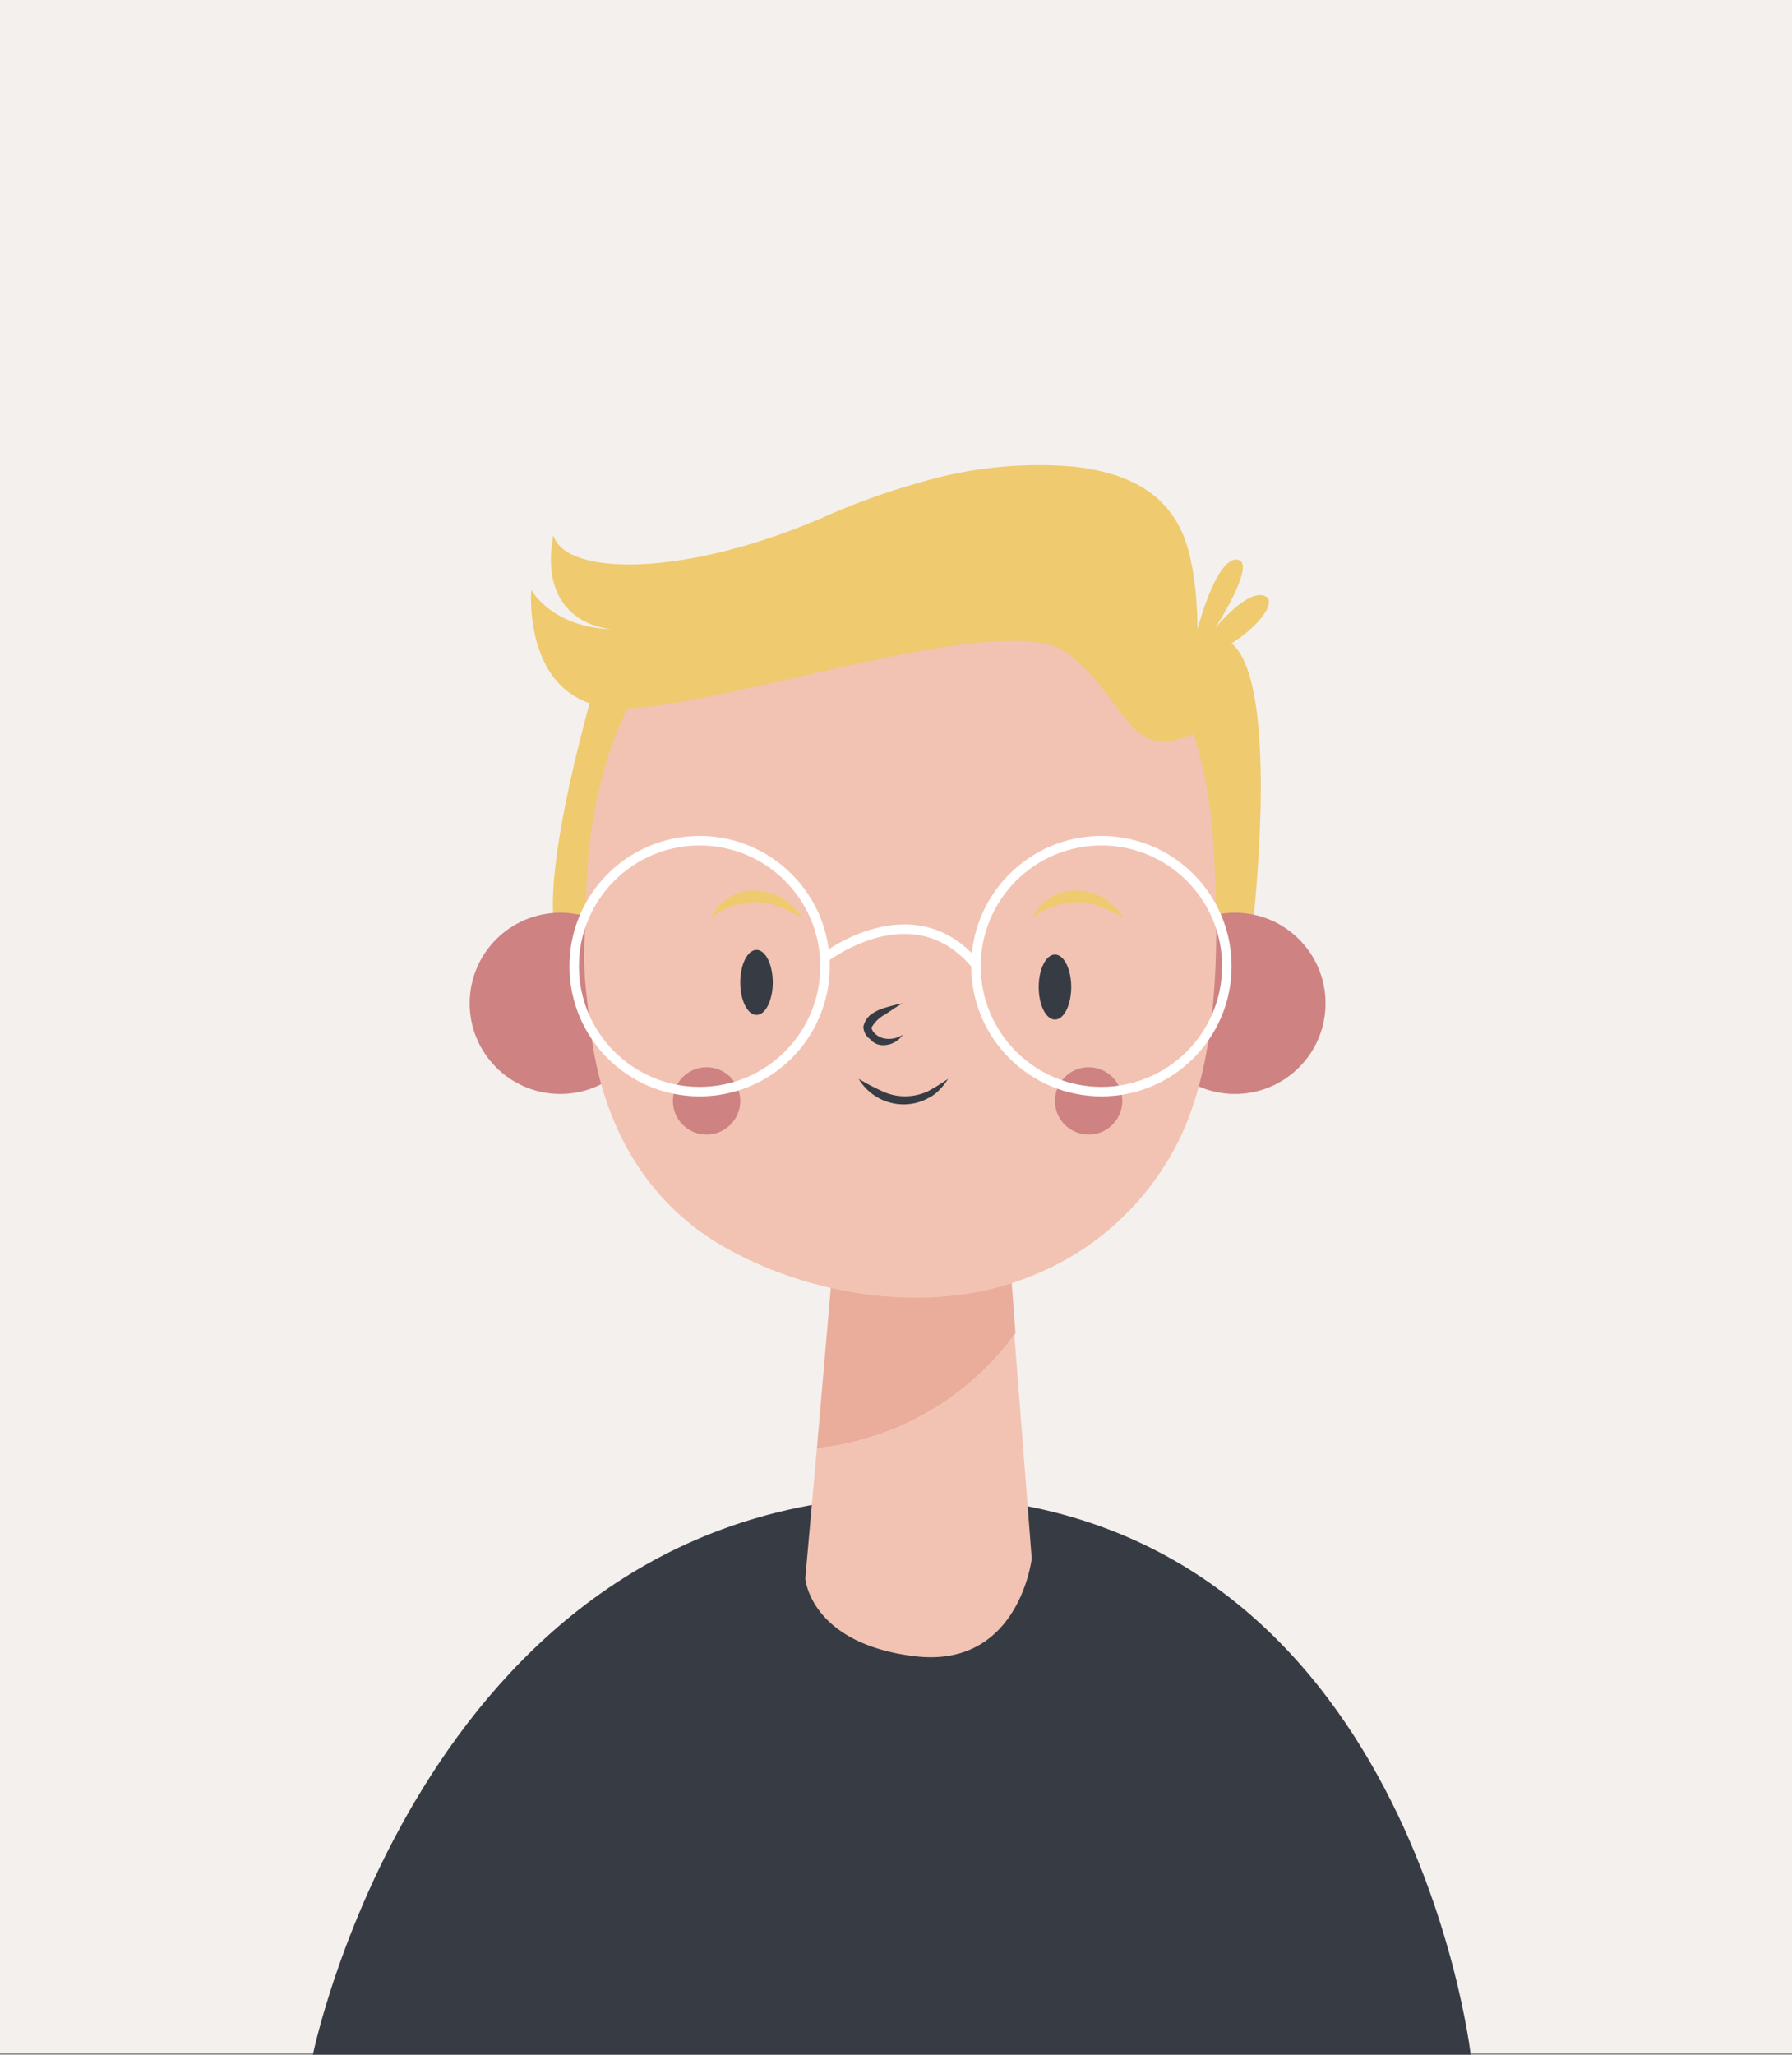 <svg xmlns="http://www.w3.org/2000/svg" width="189" height="216.633" viewBox="0 0 189 216.633">
  <rect x="0" y="0" width="189" height="216.633" fill="#808080" stroke="none"/>
  <g id="Group_1013" data-name="Group 1013" transform="translate(-1495.118 -584)">
    <rect id="Rectangle_119" data-name="Rectangle 119" width="189" height="216.491" transform="translate(1495.118 584)" fill="#f4f0ed"/>
    <g id="Group_28" data-name="Group 28" transform="translate(1528.118 633)">
      <path id="Path_224" data-name="Path 224" d="M356.617,293.6s-7.594,25.6-2.94,28.171,5.389,0,5.389,0l6.247-25.966Z" transform="translate(-326.854 -270.495)" fill="#efca6f"/>
      <path id="Path_225" data-name="Path 225" d="M414.245,320.343s3.674-30.865-3.919-30.743C402.854,289.845,400.159,321.935,414.245,320.343Z" transform="translate(-315.158 -271.394)" fill="#efca6f"/>
      <path id="Path_226" data-name="Path 226" d="M331.5,422.413s12-58.913,63.69-58.913,58.423,58.913,58.423,58.913Z" transform="translate(-331.5 -254.781)" fill="#373c44"/>
      <ellipse id="Ellipse_67" data-name="Ellipse 67" cx="9.554" cy="9.554" rx="9.554" ry="9.554" transform="translate(16.535 47.234)" fill="#ce8282"/>
      <ellipse id="Ellipse_68" data-name="Ellipse 68" cx="9.554" cy="9.554" rx="9.554" ry="9.554" transform="translate(87.696 47.234)" fill="#ce8282"/>
      <path id="Path_227" data-name="Path 227" d="M395.844,353.412,394.252,332.1l-16.657,2.327-2.695,31.11A29.681,29.681,0,0,0,395.844,353.412Z" transform="translate(-321.743 -261.84)" fill="#eaad9b"/>
      <path id="Path_228" data-name="Path 228" d="M355.032,321.1c-.367,5.144-.122,6.614.49,11.636,1.1,10.043,5.879,18.862,15.065,23.639,9.186,4.9,21.557,6.614,31.355,2.572A29.339,29.339,0,0,0,418.354,342.9c3.429-8.451,3.429-19.352,2.94-28.538-1.715-34.05-29.4-33.56-29.4-33.56S354.909,278.112,355.032,321.1Z" transform="translate(-326.249 -273.378)" fill="#f2c3b3"/>
      <path id="Path_229" data-name="Path 229" d="M375.125,361.6,373.9,375.321s.49,6.859,11.513,8.206,12.371-10.288,12.371-10.288L395.947,349.6A29.469,29.469,0,0,1,375.125,361.6Z" transform="translate(-321.968 -257.906)" fill="#f2c3b3"/>
      <ellipse id="Ellipse_69" data-name="Ellipse 69" cx="1.715" cy="3.429" rx="1.715" ry="3.429" transform="translate(45.073 51.153)" fill="#373c44"/>
      <ellipse id="Ellipse_70" data-name="Ellipse 70" cx="1.715" cy="3.429" rx="1.715" ry="3.429" transform="translate(76.551 51.643)" fill="#373c44"/>
      <g id="Group_24" data-name="Group 24" transform="translate(58.056 56.787)">
        <path id="Path_230" data-name="Path 230" d="M383.064,321.1c-.735.367-1.347.857-1.96,1.225a3.5,3.5,0,0,0-1.347,1.347,1.119,1.119,0,0,0,.367.612,1.974,1.974,0,0,0,.857.49,2.655,2.655,0,0,0,2.082-.367,2.473,2.473,0,0,1-2.2,1.1,1.7,1.7,0,0,1-1.225-.612,1.661,1.661,0,0,1-.735-1.347,2.329,2.329,0,0,1,.735-1.225,4.968,4.968,0,0,1,1.1-.612A16.316,16.316,0,0,1,383.064,321.1Z" transform="translate(-378.9 -321.1)" fill="#373c44"/>
      </g>
      <g id="Group_25" data-name="Group 25" transform="translate(57.566 64.749)">
        <path id="Path_231" data-name="Path 231" d="M378.5,327.6a21.291,21.291,0,0,0,2.327,1.225,5.576,5.576,0,0,0,2.45.612,5.838,5.838,0,0,0,2.45-.49,21.309,21.309,0,0,0,2.2-1.347,6.734,6.734,0,0,1-.857,1.1,3.814,3.814,0,0,1-1.1.857,5.368,5.368,0,0,1-2.817.735A5.509,5.509,0,0,1,378.5,327.6Z" transform="translate(-378.5 -327.6)" fill="#373c44"/>
      </g>
      <ellipse id="Ellipse_71" data-name="Ellipse 71" cx="3.552" cy="3.552" rx="3.552" ry="3.552" transform="translate(37.969 63.524)" fill="#ce8282"/>
      <ellipse id="Ellipse_72" data-name="Ellipse 72" cx="3.552" cy="3.552" rx="3.552" ry="3.552" transform="translate(78.265 63.524)" fill="#ce8282"/>
      <ellipse id="Ellipse_73" data-name="Ellipse 73" cx="13.228" cy="13.228" rx="13.228" ry="13.228" transform="translate(27.558 39.64)" fill="none" stroke="#fff" stroke-miterlimit="10" stroke-width="1"/>
      <ellipse id="Ellipse_74" data-name="Ellipse 74" cx="13.228" cy="13.228" rx="13.228" ry="13.228" transform="translate(69.937 39.64)" fill="none" stroke="#fff" stroke-miterlimit="10" stroke-width="1"/>
      <path id="Path_232" data-name="Path 232" d="M375.4,317.881s9.553-7.594,16.29.735" transform="translate(-321.631 -265.748)" fill="none" stroke="#fff" stroke-miterlimit="10" stroke-width="1"/>
      <path id="Path_233" data-name="Path 233" d="M420.119,303.108c.245-2.572.367-5.267.49-7.839,0-3.919,0-8.084-1.1-11.881-1.715-5.757-6.491-7.839-12-8.451a43.6,43.6,0,0,0-15.922,1.592,73.264,73.264,0,0,0-10.288,3.674c-14.943,6.491-27.436,6.247-28.66,1.96-1.225,6.491,2.082,9.431,6.124,9.921-6.369-.245-8.451-4.164-8.451-4.164s-1.1,12.983,10.288,12.493,39.561-10.533,46.175-5.879C413.138,299.311,413.138,306.292,420.119,303.108Z" transform="translate(-327.279 -274.736)" fill="#efca6f"/>
      <path id="Path_234" data-name="Path 234" d="M407.3,292.576c-.245-.123,2.082-9.676,4.532-9.676s-2.2,7.226-2.2,7.226,3.552-4.409,5.389-3.307C416.734,287.922,410.243,293.923,407.3,292.576Z" transform="translate(-314.463 -272.9)" fill="#efca6f"/>
      <g id="Group_26" data-name="Group 26" transform="translate(75.938 44.898)">
        <path id="Path_235" data-name="Path 235" d="M393.5,314.219a4.944,4.944,0,0,1,4.777-2.817,5.825,5.825,0,0,1,2.817.857c.367.245.735.612,1.1.857a6.731,6.731,0,0,1,.857,1.1,11.385,11.385,0,0,1-1.225-.612,12.686,12.686,0,0,0-1.225-.49,5.307,5.307,0,0,0-2.327-.49,7.131,7.131,0,0,0-2.327.367A7.66,7.66,0,0,0,393.5,314.219Z" transform="translate(-393.5 -311.393)" fill="#efca6f"/>
      </g>
      <g id="Group_27" data-name="Group 27" transform="translate(42.011 44.898)">
        <path id="Path_236" data-name="Path 236" d="M365.8,314.219a4.944,4.944,0,0,1,4.777-2.817,5.825,5.825,0,0,1,2.817.857c.367.245.735.612,1.1.857a6.73,6.73,0,0,1,.857,1.1,11.387,11.387,0,0,1-1.225-.612,12.693,12.693,0,0,0-1.225-.49,5.307,5.307,0,0,0-2.327-.49,7.131,7.131,0,0,0-2.327.367A7.66,7.66,0,0,0,365.8,314.219Z" transform="translate(-365.8 -311.393)" fill="#efca6f"/>
      </g>
    </g>
  </g>
</svg>
